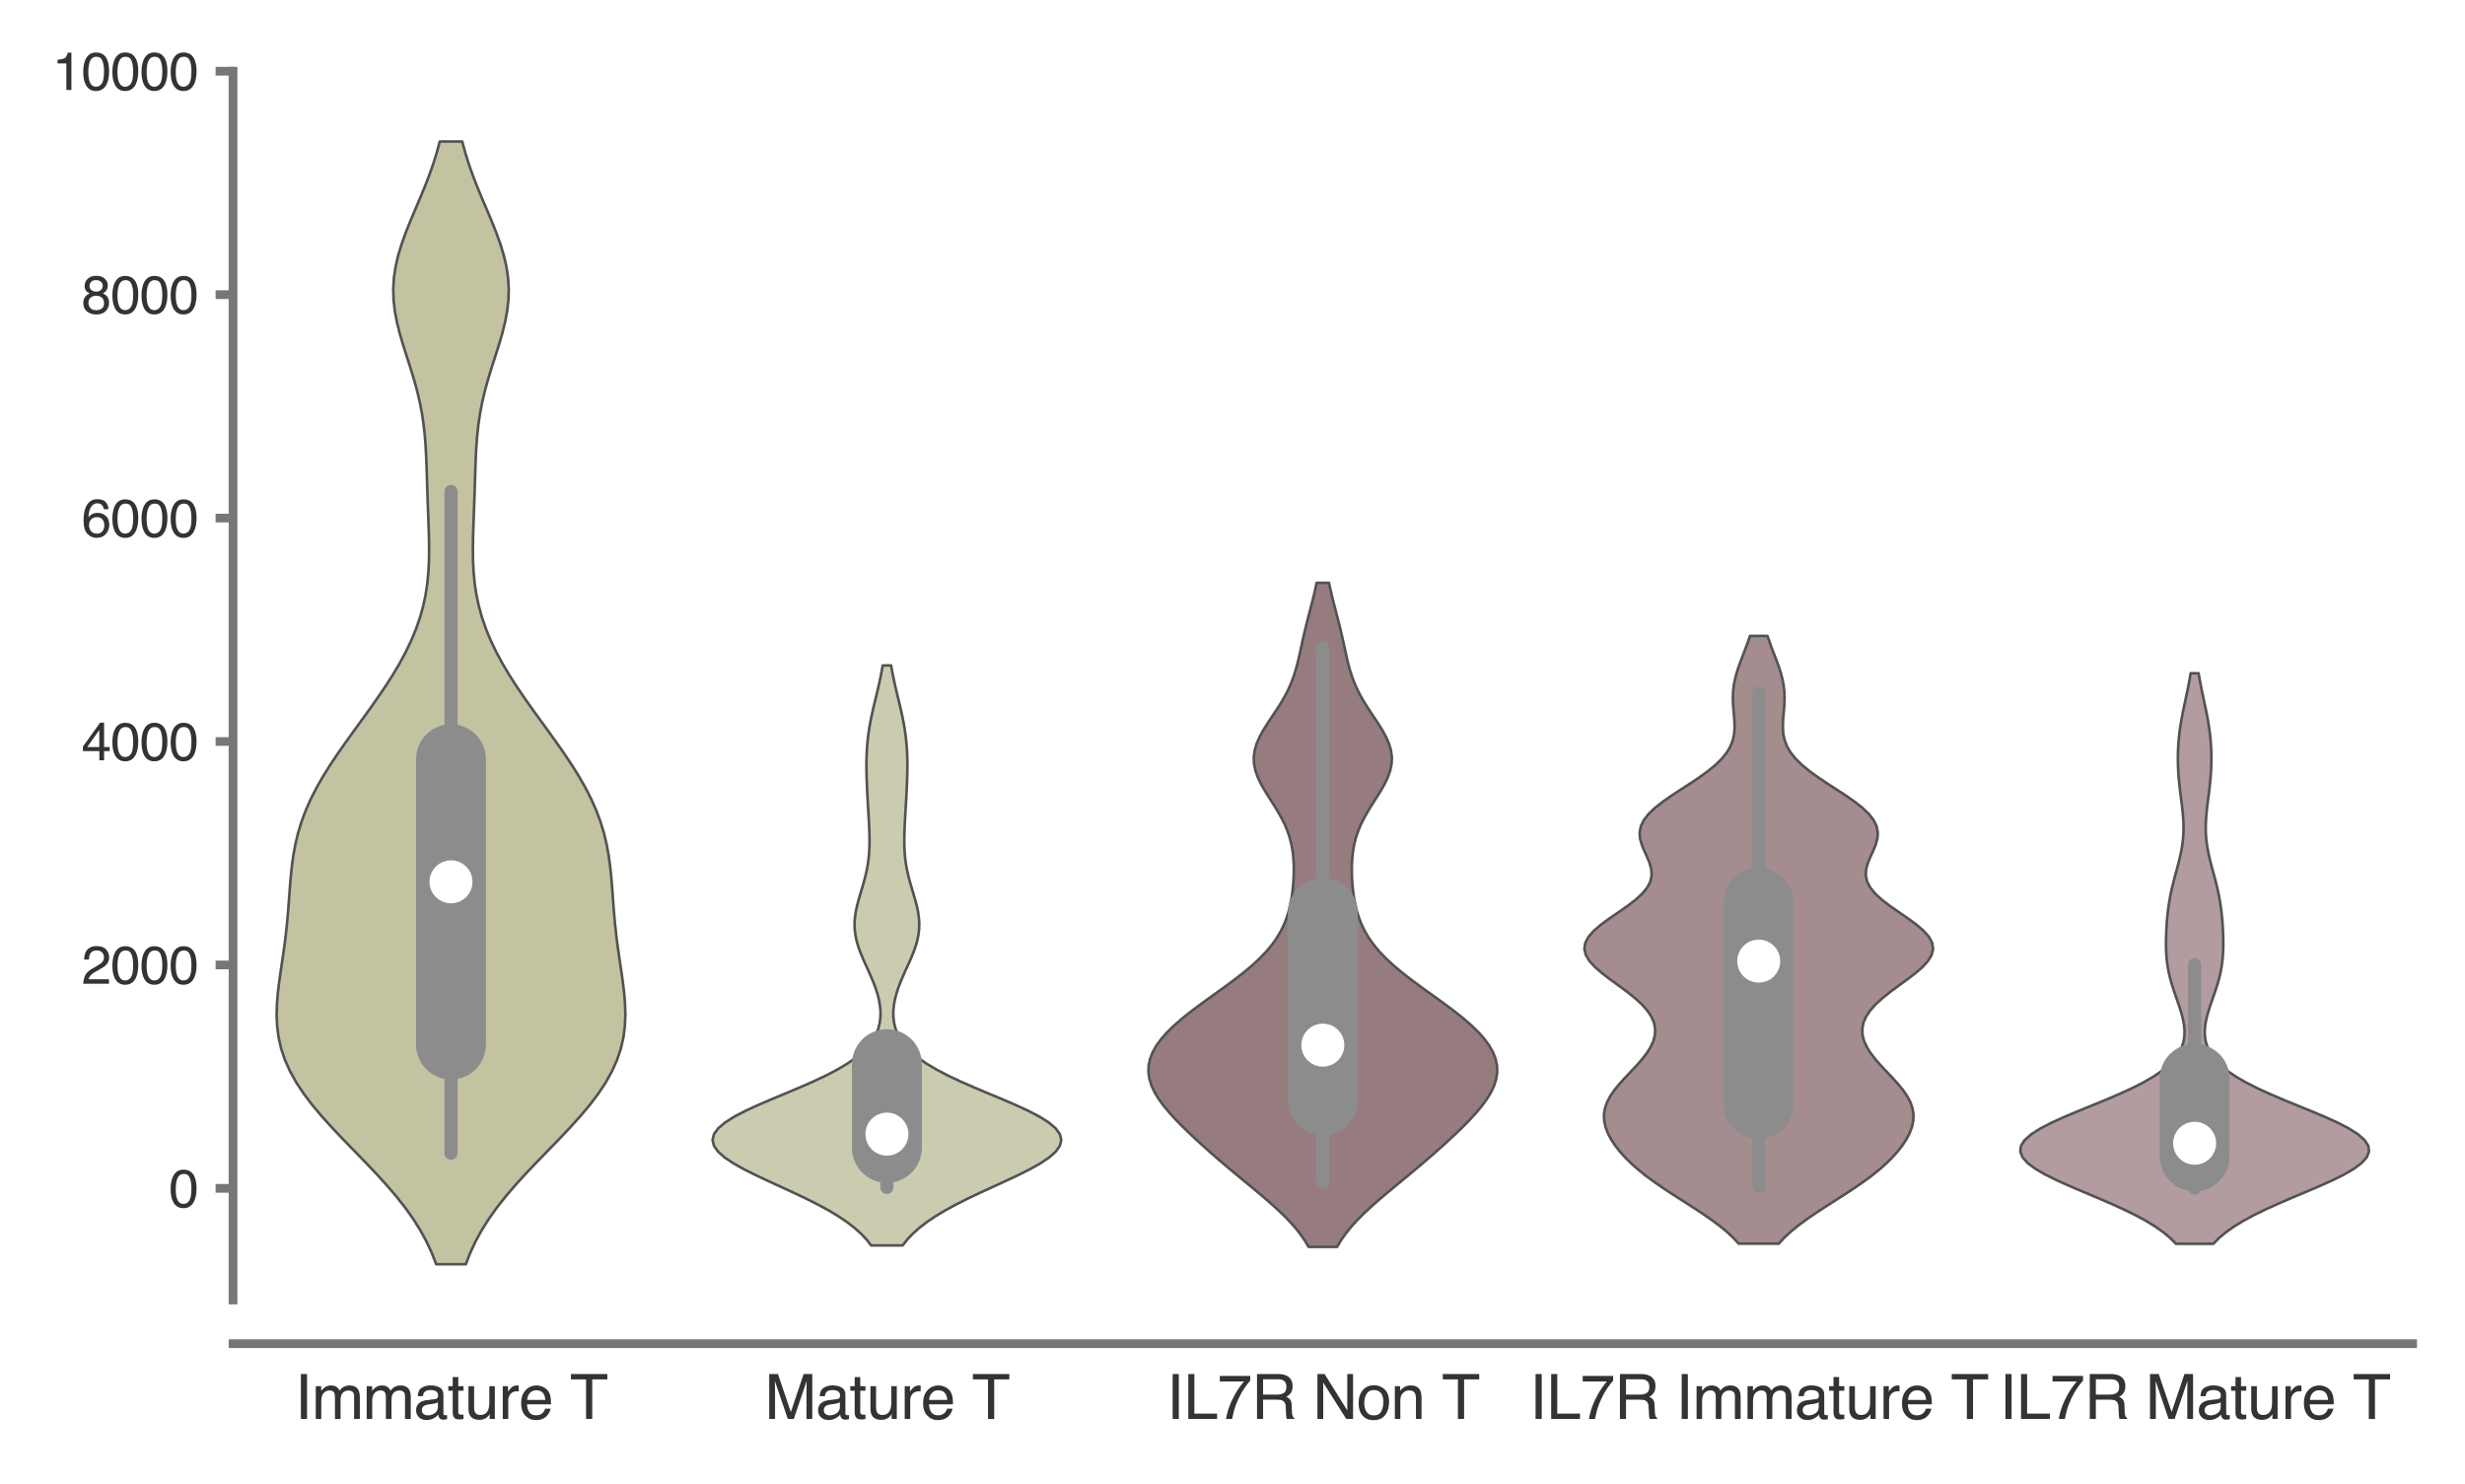 <?xml version="1.0" encoding="utf-8" standalone="no"?>
<!DOCTYPE svg PUBLIC "-//W3C//DTD SVG 1.1//EN"
  "http://www.w3.org/Graphics/SVG/1.1/DTD/svg11.dtd">
<svg xmlns:xlink="http://www.w3.org/1999/xlink" width="141.12pt" height="84.96pt" viewBox="0 0 141.12 84.96" xmlns="http://www.w3.org/2000/svg" version="1.1">
 <defs>
  <style type="text/css">*{stroke-linejoin: round; stroke-linecap: butt}</style>
 </defs>
 <g id="figure_1">
  <g id="patch_1">
   <path d="M 0 84.96 
L 141.12 84.96 
L 141.12 0 
L 0 0 
z
" style="fill: #ffffff"/>
  </g>
  <g id="axes_1">
   <g id="patch_2">
    <path d="M 13.342 74.42 
L 138.12 74.42 
L 138.12 4.076 
L 13.342 4.076 
z
" style="fill: #ffffff"/>
   </g>
   <g id="matplotlib.axis_1">
    <g id="xtick_1">
     <g id="text_1">
      <!-- Immature T -->
      <g style="fill: #333333" transform="translate(16.874 81.23) scale(0.035 -0.035)">
       <defs>
        <path id="Helvetica-49" d="M 628 4591 
L 1256 4591 
L 1256 0 
L 628 0 
L 628 4591 
z
" transform="scale(0.016)"/>
        <path id="Helvetica-6d" d="M 413 3347 
L 969 3347 
L 969 2872 
Q 1169 3119 1331 3231 
Q 1609 3422 1963 3422 
Q 2363 3422 2606 3225 
Q 2744 3113 2856 2894 
Q 3044 3163 3297 3292 
Q 3550 3422 3866 3422 
Q 4541 3422 4784 2934 
Q 4916 2672 4916 2228 
L 4916 0 
L 4331 0 
L 4331 2325 
Q 4331 2659 4164 2784 
Q 3997 2909 3756 2909 
Q 3425 2909 3186 2687 
Q 2947 2466 2947 1947 
L 2947 0 
L 2375 0 
L 2375 2184 
Q 2375 2525 2294 2681 
Q 2166 2916 1816 2916 
Q 1497 2916 1236 2669 
Q 975 2422 975 1775 
L 975 0 
L 413 0 
L 413 3347 
z
" transform="scale(0.016)"/>
        <path id="Helvetica-61" d="M 844 891 
Q 844 647 1022 506 
Q 1200 366 1444 366 
Q 1741 366 2019 503 
Q 2488 731 2488 1250 
L 2488 1703 
Q 2384 1638 2221 1594 
Q 2059 1550 1903 1531 
L 1563 1488 
Q 1256 1447 1103 1359 
Q 844 1213 844 891 
z
M 2206 2028 
Q 2400 2053 2466 2191 
Q 2503 2266 2503 2406 
Q 2503 2694 2298 2823 
Q 2094 2953 1713 2953 
Q 1272 2953 1088 2716 
Q 984 2584 953 2325 
L 428 2325 
Q 444 2944 830 3186 
Q 1216 3428 1725 3428 
Q 2316 3428 2684 3203 
Q 3050 2978 3050 2503 
L 3050 575 
Q 3050 488 3086 434 
Q 3122 381 3238 381 
Q 3275 381 3322 386 
Q 3369 391 3422 400 
L 3422 -16 
Q 3291 -53 3222 -62 
Q 3153 -72 3034 -72 
Q 2744 -72 2613 134 
Q 2544 244 2516 444 
Q 2344 219 2022 53 
Q 1700 -113 1313 -113 
Q 847 -113 551 170 
Q 256 453 256 878 
Q 256 1344 547 1600 
Q 838 1856 1309 1916 
L 2206 2028 
z
M 1741 3428 
L 1741 3428 
z
" transform="scale(0.016)"/>
        <path id="Helvetica-74" d="M 525 4281 
L 1094 4281 
L 1094 3347 
L 1628 3347 
L 1628 2888 
L 1094 2888 
L 1094 703 
Q 1094 528 1213 469 
Q 1278 434 1431 434 
Q 1472 434 1519 436 
Q 1566 438 1628 444 
L 1628 0 
Q 1531 -28 1426 -40 
Q 1322 -53 1200 -53 
Q 806 -53 665 148 
Q 525 350 525 672 
L 525 2888 
L 72 2888 
L 72 3347 
L 525 3347 
L 525 4281 
z
" transform="scale(0.016)"/>
        <path id="Helvetica-75" d="M 975 3347 
L 975 1125 
Q 975 869 1056 706 
Q 1206 406 1616 406 
Q 2203 406 2416 931 
Q 2531 1213 2531 1703 
L 2531 3347 
L 3094 3347 
L 3094 0 
L 2563 0 
L 2569 494 
Q 2459 303 2297 172 
Q 1975 -91 1516 -91 
Q 800 -91 541 388 
Q 400 644 400 1072 
L 400 3347 
L 975 3347 
z
M 1747 3428 
L 1747 3428 
z
" transform="scale(0.016)"/>
        <path id="Helvetica-72" d="M 428 3347 
L 963 3347 
L 963 2769 
Q 1028 2938 1284 3180 
Q 1541 3422 1875 3422 
Q 1891 3422 1928 3419 
Q 1966 3416 2056 3406 
L 2056 2813 
Q 2006 2822 1964 2825 
Q 1922 2828 1872 2828 
Q 1447 2828 1219 2554 
Q 991 2281 991 1925 
L 991 0 
L 428 0 
L 428 3347 
z
" transform="scale(0.016)"/>
        <path id="Helvetica-65" d="M 1806 3422 
Q 2163 3422 2497 3255 
Q 2831 3088 3006 2822 
Q 3175 2569 3231 2231 
Q 3281 2000 3281 1494 
L 828 1494 
Q 844 984 1069 676 
Q 1294 369 1766 369 
Q 2206 369 2469 659 
Q 2619 828 2681 1050 
L 3234 1050 
Q 3213 866 3089 639 
Q 2966 413 2813 269 
Q 2556 19 2178 -69 
Q 1975 -119 1719 -119 
Q 1094 -119 659 336 
Q 225 791 225 1609 
Q 225 2416 662 2919 
Q 1100 3422 1806 3422 
z
M 2703 1941 
Q 2669 2306 2544 2525 
Q 2313 2931 1772 2931 
Q 1384 2931 1121 2651 
Q 859 2372 844 1941 
L 2703 1941 
z
M 1753 3428 
L 1753 3428 
z
" transform="scale(0.016)"/>
        <path id="Helvetica-20" transform="scale(0.016)"/>
        <path id="Helvetica-54" d="M 3828 4591 
L 3828 4044 
L 2281 4044 
L 2281 0 
L 1650 0 
L 1650 4044 
L 103 4044 
L 103 4591 
L 3828 4591 
z
" transform="scale(0.016)"/>
       </defs>
       <use xlink:href="#Helvetica-49"/>
       <use xlink:href="#Helvetica-6d" x="27.783"/>
       <use xlink:href="#Helvetica-6d" x="111.084"/>
       <use xlink:href="#Helvetica-61" x="194.385"/>
       <use xlink:href="#Helvetica-74" x="250"/>
       <use xlink:href="#Helvetica-75" x="277.783"/>
       <use xlink:href="#Helvetica-72" x="333.398"/>
       <use xlink:href="#Helvetica-65" x="366.699"/>
       <use xlink:href="#Helvetica-20" x="422.314"/>
       <use xlink:href="#Helvetica-54" x="450.098"/>
      </g>
     </g>
    </g>
    <g id="xtick_2">
     <g id="text_2">
      <!-- Mature T -->
      <g style="fill: #333333" transform="translate(43.774 81.23) scale(0.035 -0.035)">
       <defs>
        <path id="Helvetica-4d" d="M 472 4591 
L 1363 4591 
L 2681 709 
L 3991 4591 
L 4872 4591 
L 4872 0 
L 4281 0 
L 4281 2709 
Q 4281 2850 4287 3175 
Q 4294 3500 4294 3872 
L 2984 0 
L 2369 0 
L 1050 3872 
L 1050 3731 
Q 1050 3563 1058 3217 
Q 1066 2872 1066 2709 
L 1066 0 
L 472 0 
L 472 4591 
z
" transform="scale(0.016)"/>
       </defs>
       <use xlink:href="#Helvetica-4d"/>
       <use xlink:href="#Helvetica-61" x="83.301"/>
       <use xlink:href="#Helvetica-74" x="138.916"/>
       <use xlink:href="#Helvetica-75" x="166.699"/>
       <use xlink:href="#Helvetica-72" x="222.314"/>
       <use xlink:href="#Helvetica-65" x="255.615"/>
       <use xlink:href="#Helvetica-20" x="311.23"/>
       <use xlink:href="#Helvetica-54" x="339.014"/>
      </g>
     </g>
    </g>
    <g id="xtick_3">
     <g id="text_3">
      <!-- IL7R Non T -->
      <g style="fill: #333333" transform="translate(66.783 81.23) scale(0.035 -0.035)">
       <defs>
        <path id="Helvetica-4c" d="M 488 4591 
L 1109 4591 
L 1109 547 
L 3434 547 
L 3434 0 
L 488 0 
L 488 4591 
z
" transform="scale(0.016)"/>
        <path id="Helvetica-37" d="M 3347 4400 
L 3347 3909 
Q 3131 3700 2773 3181 
Q 2416 2663 2141 2063 
Q 1869 1478 1728 997 
Q 1638 688 1494 0 
L 872 0 
Q 1084 1281 1809 2550 
Q 2238 3294 2709 3834 
L 234 3834 
L 234 4400 
L 3347 4400 
z
" transform="scale(0.016)"/>
        <path id="Helvetica-52" d="M 2622 2488 
Q 3059 2488 3314 2663 
Q 3569 2838 3569 3294 
Q 3569 3784 3213 3963 
Q 3022 4056 2703 4056 
L 1184 4056 
L 1184 2488 
L 2622 2488 
z
M 563 4591 
L 2688 4591 
Q 3213 4591 3553 4438 
Q 4200 4144 4200 3353 
Q 4200 2941 4029 2678 
Q 3859 2416 3553 2256 
Q 3822 2147 3958 1969 
Q 4094 1791 4109 1391 
L 4131 775 
Q 4141 513 4175 384 
Q 4231 166 4375 103 
L 4375 0 
L 3613 0 
Q 3581 59 3562 153 
Q 3544 247 3531 516 
L 3494 1281 
Q 3472 1731 3159 1884 
Q 2981 1969 2600 1969 
L 1184 1969 
L 1184 0 
L 563 0 
L 563 4591 
z
" transform="scale(0.016)"/>
        <path id="Helvetica-4e" d="M 488 4591 
L 1222 4591 
L 3541 872 
L 3541 4591 
L 4131 4591 
L 4131 0 
L 3434 0 
L 1081 3716 
L 1081 0 
L 488 0 
L 488 4591 
z
M 2269 4591 
L 2269 4591 
z
" transform="scale(0.016)"/>
        <path id="Helvetica-6f" d="M 1741 363 
Q 2300 363 2508 786 
Q 2716 1209 2716 1728 
Q 2716 2197 2566 2491 
Q 2328 2953 1747 2953 
Q 1231 2953 997 2559 
Q 763 2166 763 1609 
Q 763 1075 997 719 
Q 1231 363 1741 363 
z
M 1763 3444 
Q 2409 3444 2856 3012 
Q 3303 2581 3303 1744 
Q 3303 934 2909 406 
Q 2516 -122 1688 -122 
Q 997 -122 590 345 
Q 184 813 184 1600 
Q 184 2444 612 2944 
Q 1041 3444 1763 3444 
z
M 1744 3428 
L 1744 3428 
z
" transform="scale(0.016)"/>
        <path id="Helvetica-6e" d="M 413 3347 
L 947 3347 
L 947 2872 
Q 1184 3166 1450 3294 
Q 1716 3422 2041 3422 
Q 2753 3422 3003 2925 
Q 3141 2653 3141 2147 
L 3141 0 
L 2569 0 
L 2569 2109 
Q 2569 2416 2478 2603 
Q 2328 2916 1934 2916 
Q 1734 2916 1606 2875 
Q 1375 2806 1200 2600 
Q 1059 2434 1017 2257 
Q 975 2081 975 1753 
L 975 0 
L 413 0 
L 413 3347 
z
M 1734 3428 
L 1734 3428 
z
" transform="scale(0.016)"/>
       </defs>
       <use xlink:href="#Helvetica-49"/>
       <use xlink:href="#Helvetica-4c" x="27.783"/>
       <use xlink:href="#Helvetica-37" x="83.398"/>
       <use xlink:href="#Helvetica-52" x="139.014"/>
       <use xlink:href="#Helvetica-20" x="211.23"/>
       <use xlink:href="#Helvetica-4e" x="239.014"/>
       <use xlink:href="#Helvetica-6f" x="311.23"/>
       <use xlink:href="#Helvetica-6e" x="366.846"/>
       <use xlink:href="#Helvetica-20" x="422.461"/>
       <use xlink:href="#Helvetica-54" x="450.244"/>
      </g>
     </g>
    </g>
    <g id="xtick_4">
     <g id="text_4">
      <!-- IL7R Immature T -->
      <g style="fill: #333333" transform="translate(87.559 81.23) scale(0.035 -0.035)">
       <use xlink:href="#Helvetica-49"/>
       <use xlink:href="#Helvetica-4c" x="27.783"/>
       <use xlink:href="#Helvetica-37" x="83.398"/>
       <use xlink:href="#Helvetica-52" x="139.014"/>
       <use xlink:href="#Helvetica-20" x="211.23"/>
       <use xlink:href="#Helvetica-49" x="239.014"/>
       <use xlink:href="#Helvetica-6d" x="266.797"/>
       <use xlink:href="#Helvetica-6d" x="350.098"/>
       <use xlink:href="#Helvetica-61" x="433.398"/>
       <use xlink:href="#Helvetica-74" x="489.014"/>
       <use xlink:href="#Helvetica-75" x="516.797"/>
       <use xlink:href="#Helvetica-72" x="572.412"/>
       <use xlink:href="#Helvetica-65" x="605.713"/>
       <use xlink:href="#Helvetica-20" x="661.328"/>
       <use xlink:href="#Helvetica-54" x="689.111"/>
      </g>
     </g>
    </g>
    <g id="xtick_5">
     <g id="text_5">
      <!-- IL7R Mature T -->
      <g style="fill: #333333" transform="translate(114.458 81.23) scale(0.035 -0.035)">
       <use xlink:href="#Helvetica-49"/>
       <use xlink:href="#Helvetica-4c" x="27.783"/>
       <use xlink:href="#Helvetica-37" x="83.398"/>
       <use xlink:href="#Helvetica-52" x="139.014"/>
       <use xlink:href="#Helvetica-20" x="211.23"/>
       <use xlink:href="#Helvetica-4d" x="239.014"/>
       <use xlink:href="#Helvetica-61" x="322.314"/>
       <use xlink:href="#Helvetica-74" x="377.93"/>
       <use xlink:href="#Helvetica-75" x="405.713"/>
       <use xlink:href="#Helvetica-72" x="461.328"/>
       <use xlink:href="#Helvetica-65" x="494.629"/>
       <use xlink:href="#Helvetica-20" x="550.244"/>
       <use xlink:href="#Helvetica-54" x="578.027"/>
      </g>
     </g>
    </g>
   </g>
   <g id="matplotlib.axis_2">
    <g id="ytick_1">
     <g id="line2d_1">
      <defs>
       <path id="m38da303da0" d="M 0 0 
L -1 0 
" style="stroke: #777777; stroke-width: 0.5"/>
      </defs>
      <g>
       <use xlink:href="#m38da303da0" x="13.342" y="68.03" style="fill: #777777; stroke: #777777; stroke-width: 0.5"/>
      </g>
     </g>
     <g id="text_6">
      <!-- 0 -->
      <g style="fill: #333333" transform="translate(9.673 69.107) scale(0.03 -0.03)">
       <defs>
        <path id="Helvetica-30" d="M 1731 4475 
Q 2600 4475 2988 3759 
Q 3288 3206 3288 2244 
Q 3288 1331 3016 734 
Q 2622 -122 1728 -122 
Q 922 -122 528 578 
Q 200 1163 200 2147 
Q 200 2909 397 3456 
Q 766 4475 1731 4475 
z
M 1725 391 
Q 2163 391 2422 778 
Q 2681 1166 2681 2222 
Q 2681 2984 2493 3476 
Q 2306 3969 1766 3969 
Q 1269 3969 1039 3501 
Q 809 3034 809 2125 
Q 809 1441 956 1025 
Q 1181 391 1725 391 
z
" transform="scale(0.016)"/>
       </defs>
       <use xlink:href="#Helvetica-30"/>
      </g>
     </g>
    </g>
    <g id="ytick_2">
     <g id="line2d_2">
      <g>
       <use xlink:href="#m38da303da0" x="13.342" y="55.24" style="fill: #777777; stroke: #777777; stroke-width: 0.5"/>
      </g>
     </g>
     <g id="text_7">
      <!-- 2000 -->
      <g style="fill: #333333" transform="translate(4.669 56.316) scale(0.03 -0.03)">
       <defs>
        <path id="Helvetica-32" d="M 200 0 
Q 231 578 439 1006 
Q 647 1434 1250 1784 
L 1850 2131 
Q 2253 2366 2416 2531 
Q 2672 2791 2672 3125 
Q 2672 3516 2437 3745 
Q 2203 3975 1813 3975 
Q 1234 3975 1013 3538 
Q 894 3303 881 2888 
L 309 2888 
Q 319 3472 525 3841 
Q 891 4491 1816 4491 
Q 2584 4491 2939 4075 
Q 3294 3659 3294 3150 
Q 3294 2613 2916 2231 
Q 2697 2009 2131 1694 
L 1703 1456 
Q 1397 1288 1222 1134 
Q 909 863 828 531 
L 3272 531 
L 3272 0 
L 200 0 
z
" transform="scale(0.016)"/>
       </defs>
       <use xlink:href="#Helvetica-32"/>
       <use xlink:href="#Helvetica-30" x="55.615"/>
       <use xlink:href="#Helvetica-30" x="111.23"/>
       <use xlink:href="#Helvetica-30" x="166.846"/>
      </g>
     </g>
    </g>
    <g id="ytick_3">
     <g id="line2d_3">
      <g>
       <use xlink:href="#m38da303da0" x="13.342" y="42.449" style="fill: #777777; stroke: #777777; stroke-width: 0.5"/>
      </g>
     </g>
     <g id="text_8">
      <!-- 4000 -->
      <g style="fill: #333333" transform="translate(4.669 43.525) scale(0.03 -0.03)">
       <defs>
        <path id="Helvetica-34" d="M 2116 1584 
L 2116 3613 
L 681 1584 
L 2116 1584 
z
M 2125 0 
L 2125 1094 
L 163 1094 
L 163 1644 
L 2213 4488 
L 2688 4488 
L 2688 1584 
L 3347 1584 
L 3347 1094 
L 2688 1094 
L 2688 0 
L 2125 0 
z
" transform="scale(0.016)"/>
       </defs>
       <use xlink:href="#Helvetica-34"/>
       <use xlink:href="#Helvetica-30" x="55.615"/>
       <use xlink:href="#Helvetica-30" x="111.23"/>
       <use xlink:href="#Helvetica-30" x="166.846"/>
      </g>
     </g>
    </g>
    <g id="ytick_4">
     <g id="line2d_4">
      <g>
       <use xlink:href="#m38da303da0" x="13.342" y="29.658" style="fill: #777777; stroke: #777777; stroke-width: 0.5"/>
      </g>
     </g>
     <g id="text_9">
      <!-- 6000 -->
      <g style="fill: #333333" transform="translate(4.669 30.734) scale(0.03 -0.03)">
       <defs>
        <path id="Helvetica-36" d="M 1872 4494 
Q 2622 4494 2917 4105 
Q 3213 3716 3213 3303 
L 2656 3303 
Q 2606 3569 2497 3719 
Q 2294 4000 1881 4000 
Q 1409 4000 1131 3564 
Q 853 3128 822 2316 
Q 1016 2600 1309 2741 
Q 1578 2866 1909 2866 
Q 2472 2866 2890 2506 
Q 3309 2147 3309 1434 
Q 3309 825 2912 354 
Q 2516 -116 1781 -116 
Q 1153 -116 697 361 
Q 241 838 241 1966 
Q 241 2800 444 3381 
Q 834 4494 1872 4494 
z
M 1831 384 
Q 2275 384 2495 682 
Q 2716 981 2716 1388 
Q 2716 1731 2519 2042 
Q 2322 2353 1803 2353 
Q 1441 2353 1167 2112 
Q 894 1872 894 1388 
Q 894 963 1142 673 
Q 1391 384 1831 384 
z
" transform="scale(0.016)"/>
       </defs>
       <use xlink:href="#Helvetica-36"/>
       <use xlink:href="#Helvetica-30" x="55.615"/>
       <use xlink:href="#Helvetica-30" x="111.23"/>
       <use xlink:href="#Helvetica-30" x="166.846"/>
      </g>
     </g>
    </g>
    <g id="ytick_5">
     <g id="line2d_5">
      <g>
       <use xlink:href="#m38da303da0" x="13.342" y="16.867" style="fill: #777777; stroke: #777777; stroke-width: 0.5"/>
      </g>
     </g>
     <g id="text_10">
      <!-- 8000 -->
      <g style="fill: #333333" transform="translate(4.669 17.943) scale(0.03 -0.03)">
       <defs>
        <path id="Helvetica-38" d="M 1741 2600 
Q 2113 2600 2322 2808 
Q 2531 3016 2531 3303 
Q 2531 3553 2331 3762 
Q 2131 3972 1722 3972 
Q 1316 3972 1134 3762 
Q 953 3553 953 3272 
Q 953 2956 1187 2778 
Q 1422 2600 1741 2600 
z
M 1775 384 
Q 2166 384 2423 595 
Q 2681 806 2681 1225 
Q 2681 1659 2415 1884 
Q 2150 2109 1734 2109 
Q 1331 2109 1076 1879 
Q 822 1650 822 1244 
Q 822 894 1055 639 
Q 1288 384 1775 384 
z
M 975 2384 
Q 741 2484 609 2619 
Q 363 2869 363 3269 
Q 363 3769 725 4128 
Q 1088 4488 1753 4488 
Q 2397 4488 2762 4148 
Q 3128 3809 3128 3356 
Q 3128 2938 2916 2678 
Q 2797 2531 2547 2391 
Q 2825 2263 2984 2097 
Q 3281 1784 3281 1284 
Q 3281 694 2884 283 
Q 2488 -128 1763 -128 
Q 1109 -128 657 226 
Q 206 581 206 1256 
Q 206 1653 400 1942 
Q 594 2231 975 2384 
z
" transform="scale(0.016)"/>
       </defs>
       <use xlink:href="#Helvetica-38"/>
       <use xlink:href="#Helvetica-30" x="55.615"/>
       <use xlink:href="#Helvetica-30" x="111.23"/>
       <use xlink:href="#Helvetica-30" x="166.846"/>
      </g>
     </g>
    </g>
    <g id="ytick_6">
     <g id="line2d_6">
      <g>
       <use xlink:href="#m38da303da0" x="13.342" y="4.076" style="fill: #777777; stroke: #777777; stroke-width: 0.5"/>
      </g>
     </g>
     <g id="text_11">
      <!-- 10000 -->
      <g style="fill: #333333" transform="translate(3 5.152) scale(0.03 -0.03)">
       <defs>
        <path id="Helvetica-31" d="M 613 3169 
L 613 3600 
Q 1222 3659 1462 3798 
Q 1703 3938 1822 4456 
L 2266 4456 
L 2266 0 
L 1666 0 
L 1666 3169 
L 613 3169 
z
" transform="scale(0.016)"/>
       </defs>
       <use xlink:href="#Helvetica-31"/>
       <use xlink:href="#Helvetica-30" x="55.615"/>
       <use xlink:href="#Helvetica-30" x="111.23"/>
       <use xlink:href="#Helvetica-30" x="166.846"/>
       <use xlink:href="#Helvetica-30" x="222.461"/>
      </g>
     </g>
    </g>
   </g>
   <g id="PolyCollection_1">
    <defs>
     <path id="mffec5a486d" d="M 26.667 -12.585 
L 24.972 -12.585 
L 24.72 -13.234 
L 24.418 -13.883 
L 24.063 -14.532 
L 23.654 -15.182 
L 23.192 -15.831 
L 22.679 -16.48 
L 22.123 -17.129 
L 21.531 -17.779 
L 20.913 -18.428 
L 20.283 -19.077 
L 19.652 -19.726 
L 19.036 -20.376 
L 18.448 -21.025 
L 17.9 -21.674 
L 17.406 -22.323 
L 16.973 -22.973 
L 16.609 -23.622 
L 16.317 -24.271 
L 16.098 -24.92 
L 15.949 -25.57 
L 15.865 -26.219 
L 15.837 -26.868 
L 15.857 -27.517 
L 15.912 -28.166 
L 15.992 -28.816 
L 16.085 -29.465 
L 16.182 -30.114 
L 16.275 -30.763 
L 16.358 -31.413 
L 16.428 -32.062 
L 16.487 -32.711 
L 16.537 -33.36 
L 16.584 -34.01 
L 16.636 -34.659 
L 16.701 -35.308 
L 16.788 -35.957 
L 16.906 -36.607 
L 17.06 -37.256 
L 17.257 -37.905 
L 17.498 -38.554 
L 17.785 -39.203 
L 18.116 -39.853 
L 18.486 -40.502 
L 18.891 -41.151 
L 19.325 -41.8 
L 19.779 -42.45 
L 20.246 -43.099 
L 20.717 -43.748 
L 21.186 -44.397 
L 21.643 -45.047 
L 22.083 -45.696 
L 22.498 -46.345 
L 22.883 -46.994 
L 23.233 -47.644 
L 23.544 -48.293 
L 23.813 -48.942 
L 24.039 -49.591 
L 24.221 -50.241 
L 24.361 -50.89 
L 24.46 -51.539 
L 24.524 -52.188 
L 24.557 -52.837 
L 24.566 -53.487 
L 24.558 -54.136 
L 24.539 -54.785 
L 24.515 -55.434 
L 24.491 -56.084 
L 24.468 -56.733 
L 24.448 -57.382 
L 24.428 -58.031 
L 24.404 -58.681 
L 24.372 -59.33 
L 24.324 -59.979 
L 24.254 -60.628 
L 24.159 -61.278 
L 24.035 -61.927 
L 23.882 -62.576 
L 23.703 -63.225 
L 23.505 -63.875 
L 23.297 -64.524 
L 23.09 -65.173 
L 22.898 -65.822 
L 22.734 -66.471 
L 22.609 -67.121 
L 22.533 -67.77 
L 22.513 -68.419 
L 22.553 -69.068 
L 22.651 -69.718 
L 22.803 -70.367 
L 23.002 -71.016 
L 23.237 -71.665 
L 23.497 -72.315 
L 23.771 -72.964 
L 24.047 -73.613 
L 24.315 -74.262 
L 24.567 -74.912 
L 24.797 -75.561 
L 25.001 -76.21 
L 25.177 -76.859 
L 26.462 -76.859 
L 26.462 -76.859 
L 26.638 -76.21 
L 26.842 -75.561 
L 27.071 -74.912 
L 27.324 -74.262 
L 27.592 -73.613 
L 27.868 -72.964 
L 28.142 -72.315 
L 28.402 -71.665 
L 28.637 -71.016 
L 28.836 -70.367 
L 28.988 -69.718 
L 29.086 -69.068 
L 29.126 -68.419 
L 29.106 -67.77 
L 29.03 -67.121 
L 28.905 -66.471 
L 28.741 -65.822 
L 28.549 -65.173 
L 28.342 -64.524 
L 28.134 -63.875 
L 27.936 -63.225 
L 27.757 -62.576 
L 27.604 -61.927 
L 27.48 -61.278 
L 27.385 -60.628 
L 27.315 -59.979 
L 27.267 -59.33 
L 27.234 -58.681 
L 27.211 -58.031 
L 27.191 -57.382 
L 27.171 -56.733 
L 27.148 -56.084 
L 27.124 -55.434 
L 27.1 -54.785 
L 27.081 -54.136 
L 27.072 -53.487 
L 27.082 -52.837 
L 27.115 -52.188 
L 27.179 -51.539 
L 27.278 -50.89 
L 27.418 -50.241 
L 27.6 -49.591 
L 27.826 -48.942 
L 28.095 -48.293 
L 28.406 -47.644 
L 28.756 -46.994 
L 29.141 -46.345 
L 29.556 -45.696 
L 29.996 -45.047 
L 30.453 -44.397 
L 30.922 -43.748 
L 31.393 -43.099 
L 31.86 -42.45 
L 32.314 -41.8 
L 32.747 -41.151 
L 33.153 -40.502 
L 33.523 -39.853 
L 33.854 -39.203 
L 34.141 -38.554 
L 34.382 -37.905 
L 34.579 -37.256 
L 34.733 -36.607 
L 34.851 -35.957 
L 34.938 -35.308 
L 35.003 -34.659 
L 35.055 -34.01 
L 35.102 -33.36 
L 35.152 -32.711 
L 35.21 -32.062 
L 35.281 -31.413 
L 35.364 -30.763 
L 35.457 -30.114 
L 35.554 -29.465 
L 35.647 -28.816 
L 35.727 -28.166 
L 35.782 -27.517 
L 35.802 -26.868 
L 35.774 -26.219 
L 35.69 -25.57 
L 35.541 -24.92 
L 35.322 -24.271 
L 35.03 -23.622 
L 34.666 -22.973 
L 34.233 -22.323 
L 33.739 -21.674 
L 33.191 -21.025 
L 32.603 -20.376 
L 31.987 -19.726 
L 31.356 -19.077 
L 30.726 -18.428 
L 30.108 -17.779 
L 29.516 -17.129 
L 28.96 -16.48 
L 28.447 -15.831 
L 27.985 -15.182 
L 27.576 -14.532 
L 27.221 -13.883 
L 26.919 -13.234 
L 26.667 -12.585 
z
" style="stroke: #525252; stroke-width: 0.15"/>
    </defs>
    <g clip-path="url(#paa55859403)">
     <use xlink:href="#mffec5a486d" x="0" y="84.96" style="fill: #c3c3a2; stroke: #525252; stroke-width: 0.15"/>
    </g>
   </g>
   <g id="PolyCollection_2">
    <defs>
     <path id="mef30822665" d="M 51.677 -13.664 
L 49.873 -13.664 
L 49.61 -13.999 
L 49.293 -14.334 
L 48.918 -14.67 
L 48.482 -15.005 
L 47.984 -15.34 
L 47.424 -15.676 
L 46.807 -16.011 
L 46.14 -16.347 
L 45.435 -16.682 
L 44.707 -17.017 
L 43.975 -17.353 
L 43.262 -17.688 
L 42.592 -18.023 
L 41.994 -18.359 
L 41.492 -18.694 
L 41.112 -19.03 
L 40.874 -19.365 
L 40.793 -19.7 
L 40.875 -20.036 
L 41.12 -20.371 
L 41.518 -20.706 
L 42.051 -21.042 
L 42.697 -21.377 
L 43.427 -21.712 
L 44.209 -22.048 
L 45.013 -22.383 
L 45.81 -22.719 
L 46.574 -23.054 
L 47.285 -23.389 
L 47.927 -23.725 
L 48.492 -24.06 
L 48.976 -24.395 
L 49.379 -24.731 
L 49.705 -25.066 
L 49.959 -25.402 
L 50.148 -25.737 
L 50.282 -26.072 
L 50.365 -26.408 
L 50.405 -26.743 
L 50.407 -27.078 
L 50.375 -27.414 
L 50.315 -27.749 
L 50.228 -28.085 
L 50.118 -28.42 
L 49.99 -28.755 
L 49.848 -29.091 
L 49.698 -29.426 
L 49.545 -29.761 
L 49.396 -30.097 
L 49.258 -30.432 
L 49.137 -30.767 
L 49.04 -31.103 
L 48.97 -31.438 
L 48.931 -31.774 
L 48.923 -32.109 
L 48.946 -32.444 
L 48.996 -32.78 
L 49.068 -33.115 
L 49.156 -33.45 
L 49.254 -33.786 
L 49.355 -34.121 
L 49.452 -34.457 
L 49.541 -34.792 
L 49.618 -35.127 
L 49.68 -35.463 
L 49.726 -35.798 
L 49.757 -36.133 
L 49.774 -36.469 
L 49.779 -36.804 
L 49.776 -37.14 
L 49.765 -37.475 
L 49.75 -37.81 
L 49.732 -38.146 
L 49.713 -38.481 
L 49.693 -38.816 
L 49.674 -39.152 
L 49.656 -39.487 
L 49.639 -39.822 
L 49.625 -40.158 
L 49.613 -40.493 
L 49.606 -40.829 
L 49.603 -41.164 
L 49.607 -41.499 
L 49.618 -41.835 
L 49.637 -42.17 
L 49.665 -42.505 
L 49.703 -42.841 
L 49.75 -43.176 
L 49.806 -43.512 
L 49.871 -43.847 
L 49.943 -44.182 
L 50.019 -44.518 
L 50.1 -44.853 
L 50.181 -45.188 
L 50.261 -45.524 
L 50.338 -45.859 
L 50.41 -46.195 
L 50.475 -46.53 
L 50.534 -46.865 
L 51.016 -46.865 
L 51.016 -46.865 
L 51.075 -46.53 
L 51.141 -46.195 
L 51.213 -45.859 
L 51.289 -45.524 
L 51.369 -45.188 
L 51.451 -44.853 
L 51.531 -44.518 
L 51.608 -44.182 
L 51.679 -43.847 
L 51.744 -43.512 
L 51.8 -43.176 
L 51.848 -42.841 
L 51.885 -42.505 
L 51.914 -42.17 
L 51.933 -41.835 
L 51.944 -41.499 
L 51.947 -41.164 
L 51.945 -40.829 
L 51.937 -40.493 
L 51.926 -40.158 
L 51.911 -39.822 
L 51.894 -39.487 
L 51.876 -39.152 
L 51.857 -38.816 
L 51.837 -38.481 
L 51.818 -38.146 
L 51.8 -37.81 
L 51.785 -37.475 
L 51.775 -37.14 
L 51.771 -36.804 
L 51.776 -36.469 
L 51.793 -36.133 
L 51.824 -35.798 
L 51.871 -35.463 
L 51.932 -35.127 
L 52.009 -34.792 
L 52.098 -34.457 
L 52.195 -34.121 
L 52.296 -33.786 
L 52.394 -33.45 
L 52.483 -33.115 
L 52.555 -32.78 
L 52.604 -32.444 
L 52.627 -32.109 
L 52.619 -31.774 
L 52.58 -31.438 
L 52.511 -31.103 
L 52.413 -30.767 
L 52.292 -30.432 
L 52.154 -30.097 
L 52.005 -29.761 
L 51.852 -29.426 
L 51.702 -29.091 
L 51.56 -28.755 
L 51.432 -28.42 
L 51.323 -28.085 
L 51.236 -27.749 
L 51.175 -27.414 
L 51.143 -27.078 
L 51.145 -26.743 
L 51.185 -26.408 
L 51.269 -26.072 
L 51.402 -25.737 
L 51.592 -25.402 
L 51.846 -25.066 
L 52.171 -24.731 
L 52.574 -24.395 
L 53.058 -24.06 
L 53.623 -23.725 
L 54.266 -23.389 
L 54.976 -23.054 
L 55.74 -22.719 
L 56.537 -22.383 
L 57.341 -22.048 
L 58.123 -21.712 
L 58.853 -21.377 
L 59.499 -21.042 
L 60.033 -20.706 
L 60.43 -20.371 
L 60.675 -20.036 
L 60.757 -19.7 
L 60.676 -19.365 
L 60.438 -19.03 
L 60.058 -18.694 
L 59.556 -18.359 
L 58.958 -18.023 
L 58.288 -17.688 
L 57.575 -17.353 
L 56.843 -17.017 
L 56.115 -16.682 
L 55.41 -16.347 
L 54.743 -16.011 
L 54.126 -15.676 
L 53.566 -15.34 
L 53.068 -15.005 
L 52.632 -14.67 
L 52.257 -14.334 
L 51.94 -13.999 
L 51.677 -13.664 
z
" style="stroke: #525252; stroke-width: 0.15"/>
    </defs>
    <g clip-path="url(#paa55859403)">
     <use xlink:href="#mef30822665" x="0" y="84.96" style="fill: #cbcbaf; stroke: #525252; stroke-width: 0.15"/>
    </g>
   </g>
   <g id="PolyCollection_3">
    <defs>
     <path id="m0082eaa39d" d="M 76.545 -13.579 
L 74.917 -13.579 
L 74.687 -13.963 
L 74.416 -14.347 
L 74.106 -14.731 
L 73.758 -15.115 
L 73.375 -15.499 
L 72.962 -15.883 
L 72.526 -16.267 
L 72.074 -16.651 
L 71.612 -17.035 
L 71.146 -17.419 
L 70.683 -17.803 
L 70.224 -18.187 
L 69.773 -18.571 
L 69.331 -18.956 
L 68.9 -19.34 
L 68.478 -19.724 
L 68.069 -20.108 
L 67.675 -20.492 
L 67.3 -20.876 
L 66.949 -21.26 
L 66.629 -21.644 
L 66.347 -22.028 
L 66.111 -22.412 
L 65.929 -22.796 
L 65.807 -23.18 
L 65.748 -23.564 
L 65.758 -23.948 
L 65.837 -24.332 
L 65.986 -24.716 
L 66.201 -25.1 
L 66.481 -25.484 
L 66.821 -25.868 
L 67.216 -26.252 
L 67.657 -26.636 
L 68.137 -27.02 
L 68.646 -27.404 
L 69.174 -27.788 
L 69.709 -28.172 
L 70.24 -28.556 
L 70.756 -28.94 
L 71.246 -29.324 
L 71.701 -29.708 
L 72.115 -30.092 
L 72.484 -30.476 
L 72.805 -30.86 
L 73.08 -31.244 
L 73.31 -31.628 
L 73.5 -32.012 
L 73.653 -32.396 
L 73.774 -32.78 
L 73.869 -33.164 
L 73.942 -33.548 
L 73.996 -33.932 
L 74.035 -34.316 
L 74.06 -34.7 
L 74.071 -35.084 
L 74.067 -35.468 
L 74.045 -35.852 
L 74.002 -36.236 
L 73.933 -36.62 
L 73.836 -37.004 
L 73.707 -37.388 
L 73.546 -37.772 
L 73.353 -38.156 
L 73.134 -38.54 
L 72.897 -38.924 
L 72.652 -39.308 
L 72.413 -39.692 
L 72.193 -40.076 
L 72.009 -40.46 
L 71.872 -40.844 
L 71.793 -41.228 
L 71.778 -41.612 
L 71.828 -41.996 
L 71.94 -42.38 
L 72.106 -42.764 
L 72.316 -43.148 
L 72.555 -43.532 
L 72.809 -43.916 
L 73.065 -44.3 
L 73.311 -44.684 
L 73.537 -45.068 
L 73.738 -45.452 
L 73.91 -45.836 
L 74.056 -46.22 
L 74.178 -46.604 
L 74.282 -46.988 
L 74.373 -47.372 
L 74.458 -47.756 
L 74.541 -48.14 
L 74.626 -48.524 
L 74.716 -48.908 
L 74.811 -49.292 
L 74.909 -49.676 
L 75.009 -50.06 
L 75.109 -50.444 
L 75.205 -50.828 
L 75.295 -51.212 
L 75.378 -51.596 
L 76.084 -51.596 
L 76.084 -51.596 
L 76.166 -51.212 
L 76.256 -50.828 
L 76.352 -50.444 
L 76.452 -50.06 
L 76.552 -49.676 
L 76.651 -49.292 
L 76.745 -48.908 
L 76.835 -48.524 
L 76.92 -48.14 
L 77.004 -47.756 
L 77.088 -47.372 
L 77.179 -46.988 
L 77.283 -46.604 
L 77.405 -46.22 
L 77.551 -45.836 
L 77.724 -45.452 
L 77.924 -45.068 
L 78.15 -44.684 
L 78.396 -44.3 
L 78.652 -43.916 
L 78.907 -43.532 
L 79.146 -43.148 
L 79.355 -42.764 
L 79.522 -42.38 
L 79.634 -41.996 
L 79.684 -41.612 
L 79.668 -41.228 
L 79.589 -40.844 
L 79.452 -40.46 
L 79.268 -40.076 
L 79.049 -39.692 
L 78.81 -39.308 
L 78.565 -38.924 
L 78.327 -38.54 
L 78.108 -38.156 
L 77.916 -37.772 
L 77.754 -37.388 
L 77.625 -37.004 
L 77.528 -36.62 
L 77.46 -36.236 
L 77.417 -35.852 
L 77.395 -35.468 
L 77.391 -35.084 
L 77.401 -34.7 
L 77.426 -34.316 
L 77.465 -33.932 
L 77.52 -33.548 
L 77.593 -33.164 
L 77.687 -32.78 
L 77.809 -32.396 
L 77.962 -32.012 
L 78.151 -31.628 
L 78.381 -31.244 
L 78.656 -30.86 
L 78.978 -30.476 
L 79.347 -30.092 
L 79.761 -29.708 
L 80.216 -29.324 
L 80.706 -28.94 
L 81.221 -28.556 
L 81.752 -28.172 
L 82.287 -27.788 
L 82.815 -27.404 
L 83.325 -27.02 
L 83.805 -26.636 
L 84.246 -26.252 
L 84.64 -25.868 
L 84.98 -25.484 
L 85.26 -25.1 
L 85.476 -24.716 
L 85.624 -24.332 
L 85.703 -23.948 
L 85.713 -23.564 
L 85.655 -23.18 
L 85.532 -22.796 
L 85.35 -22.412 
L 85.114 -22.028 
L 84.833 -21.644 
L 84.513 -21.26 
L 84.162 -20.876 
L 83.786 -20.492 
L 83.392 -20.108 
L 82.983 -19.724 
L 82.562 -19.34 
L 82.13 -18.956 
L 81.688 -18.571 
L 81.237 -18.187 
L 80.779 -17.803 
L 80.315 -17.419 
L 79.85 -17.035 
L 79.388 -16.651 
L 78.935 -16.267 
L 78.5 -15.883 
L 78.087 -15.499 
L 77.704 -15.115 
L 77.355 -14.731 
L 77.045 -14.347 
L 76.775 -13.963 
L 76.545 -13.579 
z
" style="stroke: #525252; stroke-width: 0.15"/>
    </defs>
    <g clip-path="url(#paa55859403)">
     <use xlink:href="#m0082eaa39d" x="0" y="84.96" style="fill: #977c7f; stroke: #525252; stroke-width: 0.15"/>
    </g>
   </g>
   <g id="PolyCollection_4">
    <defs>
     <path id="m9baf6d9b75" d="M 101.832 -13.763 
L 99.541 -13.763 
L 99.215 -14.114 
L 98.835 -14.466 
L 98.404 -14.817 
L 97.928 -15.168 
L 97.415 -15.52 
L 96.877 -15.871 
L 96.327 -16.223 
L 95.778 -16.574 
L 95.243 -16.926 
L 94.732 -17.277 
L 94.253 -17.628 
L 93.813 -17.98 
L 93.413 -18.331 
L 93.055 -18.683 
L 92.738 -19.034 
L 92.464 -19.386 
L 92.233 -19.737 
L 92.049 -20.089 
L 91.916 -20.44 
L 91.84 -20.791 
L 91.826 -21.143 
L 91.878 -21.494 
L 91.997 -21.846 
L 92.18 -22.197 
L 92.42 -22.549 
L 92.706 -22.9 
L 93.024 -23.252 
L 93.356 -23.603 
L 93.686 -23.954 
L 93.995 -24.306 
L 94.267 -24.657 
L 94.49 -25.009 
L 94.652 -25.36 
L 94.743 -25.712 
L 94.757 -26.063 
L 94.689 -26.415 
L 94.537 -26.766 
L 94.302 -27.117 
L 93.987 -27.469 
L 93.603 -27.82 
L 93.163 -28.172 
L 92.689 -28.523 
L 92.205 -28.875 
L 91.743 -29.226 
L 91.334 -29.577 
L 91.007 -29.929 
L 90.791 -30.28 
L 90.704 -30.632 
L 90.756 -30.983 
L 90.945 -31.335 
L 91.257 -31.686 
L 91.67 -32.038 
L 92.151 -32.389 
L 92.663 -32.74 
L 93.167 -33.092 
L 93.627 -33.443 
L 94.012 -33.795 
L 94.301 -34.146 
L 94.482 -34.498 
L 94.557 -34.849 
L 94.535 -35.201 
L 94.438 -35.552 
L 94.294 -35.903 
L 94.133 -36.255 
L 93.989 -36.606 
L 93.892 -36.958 
L 93.869 -37.309 
L 93.938 -37.661 
L 94.108 -38.012 
L 94.382 -38.364 
L 94.75 -38.715 
L 95.196 -39.066 
L 95.701 -39.418 
L 96.237 -39.769 
L 96.781 -40.121 
L 97.305 -40.472 
L 97.79 -40.824 
L 98.216 -41.175 
L 98.574 -41.527 
L 98.856 -41.878 
L 99.064 -42.229 
L 99.201 -42.581 
L 99.277 -42.932 
L 99.305 -43.284 
L 99.298 -43.635 
L 99.272 -43.987 
L 99.24 -44.338 
L 99.214 -44.689 
L 99.206 -45.041 
L 99.22 -45.392 
L 99.262 -45.744 
L 99.332 -46.095 
L 99.425 -46.447 
L 99.539 -46.798 
L 99.667 -47.15 
L 99.802 -47.501 
L 99.936 -47.852 
L 100.066 -48.204 
L 100.185 -48.555 
L 101.188 -48.555 
L 101.188 -48.555 
L 101.307 -48.204 
L 101.436 -47.852 
L 101.571 -47.501 
L 101.706 -47.15 
L 101.833 -46.798 
L 101.947 -46.447 
L 102.041 -46.095 
L 102.11 -45.744 
L 102.152 -45.392 
L 102.167 -45.041 
L 102.158 -44.689 
L 102.133 -44.338 
L 102.101 -43.987 
L 102.074 -43.635 
L 102.068 -43.284 
L 102.095 -42.932 
L 102.172 -42.581 
L 102.309 -42.229 
L 102.516 -41.878 
L 102.799 -41.527 
L 103.156 -41.175 
L 103.583 -40.824 
L 104.067 -40.472 
L 104.592 -40.121 
L 105.135 -39.769 
L 105.672 -39.418 
L 106.176 -39.066 
L 106.623 -38.715 
L 106.991 -38.364 
L 107.264 -38.012 
L 107.435 -37.661 
L 107.504 -37.309 
L 107.48 -36.958 
L 107.384 -36.606 
L 107.24 -36.255 
L 107.079 -35.903 
L 106.934 -35.552 
L 106.837 -35.201 
L 106.816 -34.849 
L 106.89 -34.498 
L 107.072 -34.146 
L 107.361 -33.795 
L 107.746 -33.443 
L 108.206 -33.092 
L 108.71 -32.74 
L 109.221 -32.389 
L 109.702 -32.038 
L 110.115 -31.686 
L 110.428 -31.335 
L 110.617 -30.983 
L 110.669 -30.632 
L 110.582 -30.28 
L 110.365 -29.929 
L 110.039 -29.577 
L 109.63 -29.226 
L 109.167 -28.875 
L 108.684 -28.523 
L 108.209 -28.172 
L 107.77 -27.82 
L 107.385 -27.469 
L 107.071 -27.117 
L 106.835 -26.766 
L 106.683 -26.415 
L 106.616 -26.063 
L 106.63 -25.712 
L 106.721 -25.36 
L 106.883 -25.009 
L 107.105 -24.657 
L 107.378 -24.306 
L 107.687 -23.954 
L 108.016 -23.603 
L 108.349 -23.252 
L 108.666 -22.9 
L 108.953 -22.549 
L 109.193 -22.197 
L 109.376 -21.846 
L 109.495 -21.494 
L 109.547 -21.143 
L 109.533 -20.791 
L 109.457 -20.44 
L 109.324 -20.089 
L 109.139 -19.737 
L 108.909 -19.386 
L 108.634 -19.034 
L 108.318 -18.683 
L 107.96 -18.331 
L 107.56 -17.98 
L 107.12 -17.628 
L 106.641 -17.277 
L 106.13 -16.926 
L 105.595 -16.574 
L 105.045 -16.223 
L 104.495 -15.871 
L 103.957 -15.52 
L 103.445 -15.168 
L 102.968 -14.817 
L 102.537 -14.466 
L 102.158 -14.114 
L 101.832 -13.763 
z
" style="stroke: #525252; stroke-width: 0.15"/>
    </defs>
    <g clip-path="url(#paa55859403)">
     <use xlink:href="#m9baf6d9b75" x="0" y="84.96" style="fill: #a48c8f; stroke: #525252; stroke-width: 0.15"/>
    </g>
   </g>
   <g id="PolyCollection_5">
    <defs>
     <path id="md48694474e" d="M 126.712 -13.756 
L 124.572 -13.756 
L 124.246 -14.086 
L 123.851 -14.416 
L 123.384 -14.746 
L 122.844 -15.076 
L 122.232 -15.406 
L 121.556 -15.736 
L 120.826 -16.066 
L 120.059 -16.396 
L 119.276 -16.725 
L 118.503 -17.055 
L 117.767 -17.385 
L 117.1 -17.715 
L 116.531 -18.045 
L 116.087 -18.375 
L 115.792 -18.705 
L 115.66 -19.035 
L 115.7 -19.365 
L 115.912 -19.694 
L 116.285 -20.024 
L 116.803 -20.354 
L 117.44 -20.684 
L 118.166 -21.014 
L 118.95 -21.344 
L 119.76 -21.674 
L 120.564 -22.004 
L 121.337 -22.334 
L 122.056 -22.664 
L 122.706 -22.993 
L 123.276 -23.323 
L 123.761 -23.653 
L 124.162 -23.983 
L 124.479 -24.313 
L 124.72 -24.643 
L 124.892 -24.973 
L 125 -25.303 
L 125.055 -25.633 
L 125.064 -25.963 
L 125.034 -26.292 
L 124.972 -26.622 
L 124.887 -26.952 
L 124.785 -27.282 
L 124.673 -27.612 
L 124.557 -27.942 
L 124.444 -28.272 
L 124.338 -28.602 
L 124.244 -28.932 
L 124.165 -29.262 
L 124.102 -29.591 
L 124.056 -29.921 
L 124.025 -30.251 
L 124.008 -30.581 
L 124.002 -30.911 
L 124.005 -31.241 
L 124.016 -31.571 
L 124.033 -31.901 
L 124.056 -32.231 
L 124.086 -32.561 
L 124.123 -32.89 
L 124.169 -33.22 
L 124.225 -33.55 
L 124.29 -33.88 
L 124.365 -34.21 
L 124.447 -34.54 
L 124.535 -34.87 
L 124.625 -35.2 
L 124.712 -35.53 
L 124.794 -35.86 
L 124.867 -36.189 
L 124.926 -36.519 
L 124.969 -36.849 
L 124.997 -37.179 
L 125.007 -37.509 
L 125.002 -37.839 
L 124.983 -38.169 
L 124.954 -38.499 
L 124.917 -38.829 
L 124.876 -39.158 
L 124.834 -39.488 
L 124.793 -39.818 
L 124.757 -40.148 
L 124.727 -40.478 
L 124.704 -40.808 
L 124.69 -41.138 
L 124.683 -41.468 
L 124.685 -41.798 
L 124.697 -42.128 
L 124.718 -42.457 
L 124.748 -42.787 
L 124.787 -43.117 
L 124.834 -43.447 
L 124.89 -43.777 
L 124.952 -44.107 
L 125.019 -44.437 
L 125.089 -44.767 
L 125.16 -45.097 
L 125.23 -45.427 
L 125.296 -45.756 
L 125.358 -46.086 
L 125.413 -46.416 
L 125.871 -46.416 
L 125.871 -46.416 
L 125.926 -46.086 
L 125.988 -45.756 
L 126.054 -45.427 
L 126.124 -45.097 
L 126.194 -44.767 
L 126.265 -44.437 
L 126.332 -44.107 
L 126.394 -43.777 
L 126.449 -43.447 
L 126.497 -43.117 
L 126.536 -42.787 
L 126.566 -42.457 
L 126.587 -42.128 
L 126.598 -41.798 
L 126.601 -41.468 
L 126.594 -41.138 
L 126.579 -40.808 
L 126.557 -40.478 
L 126.526 -40.148 
L 126.491 -39.818 
L 126.45 -39.488 
L 126.408 -39.158 
L 126.367 -38.829 
L 126.33 -38.499 
L 126.301 -38.169 
L 126.282 -37.839 
L 126.277 -37.509 
L 126.287 -37.179 
L 126.314 -36.849 
L 126.358 -36.519 
L 126.417 -36.189 
L 126.49 -35.86 
L 126.571 -35.53 
L 126.659 -35.2 
L 126.749 -34.87 
L 126.837 -34.54 
L 126.919 -34.21 
L 126.994 -33.88 
L 127.059 -33.55 
L 127.115 -33.22 
L 127.161 -32.89 
L 127.198 -32.561 
L 127.228 -32.231 
L 127.251 -31.901 
L 127.268 -31.571 
L 127.279 -31.241 
L 127.282 -30.911 
L 127.276 -30.581 
L 127.259 -30.251 
L 127.228 -29.921 
L 127.181 -29.591 
L 127.119 -29.262 
L 127.04 -28.932 
L 126.946 -28.602 
L 126.84 -28.272 
L 126.727 -27.942 
L 126.611 -27.612 
L 126.499 -27.282 
L 126.397 -26.952 
L 126.311 -26.622 
L 126.25 -26.292 
L 126.22 -25.963 
L 126.229 -25.633 
L 126.283 -25.303 
L 126.392 -24.973 
L 126.563 -24.643 
L 126.804 -24.313 
L 127.122 -23.983 
L 127.523 -23.653 
L 128.008 -23.323 
L 128.578 -22.993 
L 129.228 -22.664 
L 129.947 -22.334 
L 130.72 -22.004 
L 131.524 -21.674 
L 132.333 -21.344 
L 133.118 -21.014 
L 133.844 -20.684 
L 134.481 -20.354 
L 134.998 -20.024 
L 135.372 -19.694 
L 135.584 -19.365 
L 135.624 -19.035 
L 135.492 -18.705 
L 135.196 -18.375 
L 134.753 -18.045 
L 134.184 -17.715 
L 133.517 -17.385 
L 132.781 -17.055 
L 132.008 -16.725 
L 131.225 -16.396 
L 130.458 -16.066 
L 129.728 -15.736 
L 129.051 -15.406 
L 128.44 -15.076 
L 127.899 -14.746 
L 127.433 -14.416 
L 127.038 -14.086 
L 126.712 -13.756 
z
" style="stroke: #525252; stroke-width: 0.15"/>
    </defs>
    <g clip-path="url(#paa55859403)">
     <use xlink:href="#md48694474e" x="0" y="84.96" style="fill: #b29ca0; stroke: #525252; stroke-width: 0.15"/>
    </g>
   </g>
   <g id="line2d_7">
    <path d="M 25.819 66.025 
L 25.819 28.132 
" clip-path="url(#paa55859403)" style="fill: none; stroke: #8c8c8c; stroke-width: 0.75; stroke-linecap: round"/>
   </g>
   <g id="line2d_8">
    <path d="M 25.819 59.798 
L 25.819 43.46 
" clip-path="url(#paa55859403)" style="fill: none; stroke: #8c8c8c; stroke-width: 4; stroke-linecap: round"/>
   </g>
   <g id="line2d_9">
    <path d="M 25.819 50.481 
" clip-path="url(#paa55859403)" style="fill: none; stroke: #525252; stroke-width: 1.2; stroke-linecap: round"/>
    <defs>
     <path id="m6deda71630" d="M 0 0.833 
C 0.221 0.833 0.433 0.746 0.589 0.589 
C 0.746 0.433 0.833 0.221 0.833 0 
C 0.833 -0.221 0.746 -0.433 0.589 -0.589 
C 0.433 -0.746 0.221 -0.833 0 -0.833 
C -0.221 -0.833 -0.433 -0.746 -0.589 -0.589 
C -0.746 -0.433 -0.833 -0.221 -0.833 0 
C -0.833 0.221 -0.746 0.433 -0.589 0.589 
C -0.433 0.746 -0.221 0.833 0 0.833 
z
" style="stroke: #ffffff; stroke-width: 0.8"/>
    </defs>
    <g clip-path="url(#paa55859403)">
     <use xlink:href="#m6deda71630" x="25.819" y="50.481" style="fill: #ffffff; stroke: #ffffff; stroke-width: 0.8"/>
    </g>
   </g>
   <g id="line2d_10">
    <path d="M 50.775 67.977 
L 50.775 60.919 
" clip-path="url(#paa55859403)" style="fill: none; stroke: #8c8c8c; stroke-width: 0.75; stroke-linecap: round"/>
   </g>
   <g id="line2d_11">
    <path d="M 50.775 65.711 
L 50.775 60.919 
" clip-path="url(#paa55859403)" style="fill: none; stroke: #8c8c8c; stroke-width: 4; stroke-linecap: round"/>
   </g>
   <g id="line2d_12">
    <path d="M 50.775 64.924 
" clip-path="url(#paa55859403)" style="fill: none; stroke: #525252; stroke-width: 1.2; stroke-linecap: round"/>
    <g clip-path="url(#paa55859403)">
     <use xlink:href="#m6deda71630" x="50.775" y="64.924" style="fill: #ffffff; stroke: #ffffff; stroke-width: 0.8"/>
    </g>
   </g>
   <g id="line2d_13">
    <path d="M 75.731 67.647 
L 75.731 37.098 
" clip-path="url(#paa55859403)" style="fill: none; stroke: #8c8c8c; stroke-width: 0.75; stroke-linecap: round"/>
   </g>
   <g id="line2d_14">
    <path d="M 75.731 63.006 
L 75.731 52.254 
" clip-path="url(#paa55859403)" style="fill: none; stroke: #8c8c8c; stroke-width: 4; stroke-linecap: round"/>
   </g>
   <g id="line2d_15">
    <path d="M 75.731 59.831 
" clip-path="url(#paa55859403)" style="fill: none; stroke: #525252; stroke-width: 1.2; stroke-linecap: round"/>
    <g clip-path="url(#paa55859403)">
     <use xlink:href="#m6deda71630" x="75.731" y="59.831" style="fill: #ffffff; stroke: #ffffff; stroke-width: 0.8"/>
    </g>
   </g>
   <g id="line2d_16">
    <path d="M 100.686 67.913 
L 100.686 39.689 
" clip-path="url(#paa55859403)" style="fill: none; stroke: #8c8c8c; stroke-width: 0.75; stroke-linecap: round"/>
   </g>
   <g id="line2d_17">
    <path d="M 100.686 63.204 
L 100.686 51.691 
" clip-path="url(#paa55859403)" style="fill: none; stroke: #8c8c8c; stroke-width: 4; stroke-linecap: round"/>
   </g>
   <g id="line2d_18">
    <path d="M 100.686 55.02 
" clip-path="url(#paa55859403)" style="fill: none; stroke: #525252; stroke-width: 1.2; stroke-linecap: round"/>
    <g clip-path="url(#paa55859403)">
     <use xlink:href="#m6deda71630" x="100.686" y="55.02" style="fill: #ffffff; stroke: #ffffff; stroke-width: 0.8"/>
    </g>
   </g>
   <g id="line2d_19">
    <path d="M 125.642 68.022 
L 125.642 55.223 
" clip-path="url(#paa55859403)" style="fill: none; stroke: #8c8c8c; stroke-width: 0.75; stroke-linecap: round"/>
   </g>
   <g id="line2d_20">
    <path d="M 125.642 66.195 
L 125.642 61.755 
" clip-path="url(#paa55859403)" style="fill: none; stroke: #8c8c8c; stroke-width: 4; stroke-linecap: round"/>
   </g>
   <g id="line2d_21">
    <path d="M 125.642 65.448 
" clip-path="url(#paa55859403)" style="fill: none; stroke: #525252; stroke-width: 1.2; stroke-linecap: round"/>
    <g clip-path="url(#paa55859403)">
     <use xlink:href="#m6deda71630" x="125.642" y="65.448" style="fill: #ffffff; stroke: #ffffff; stroke-width: 0.8"/>
    </g>
   </g>
   <g id="patch_3">
    <path d="M 13.342 74.42 
L 13.342 4.076 
" style="fill: none; stroke: #777777; stroke-width: 0.5; stroke-linejoin: miter; stroke-linecap: square"/>
   </g>
   <g id="patch_4">
    <path d="M 13.342 76.92 
L 138.12 76.92 
" style="fill: none; stroke: #777777; stroke-width: 0.5; stroke-linejoin: miter; stroke-linecap: square"/>
   </g>
  </g>
 </g>
 <defs>
  <clipPath id="paa55859403">
   <rect x="13.342" y="4.076" width="124.778" height="70.343"/>
  </clipPath>
 </defs>
</svg>
